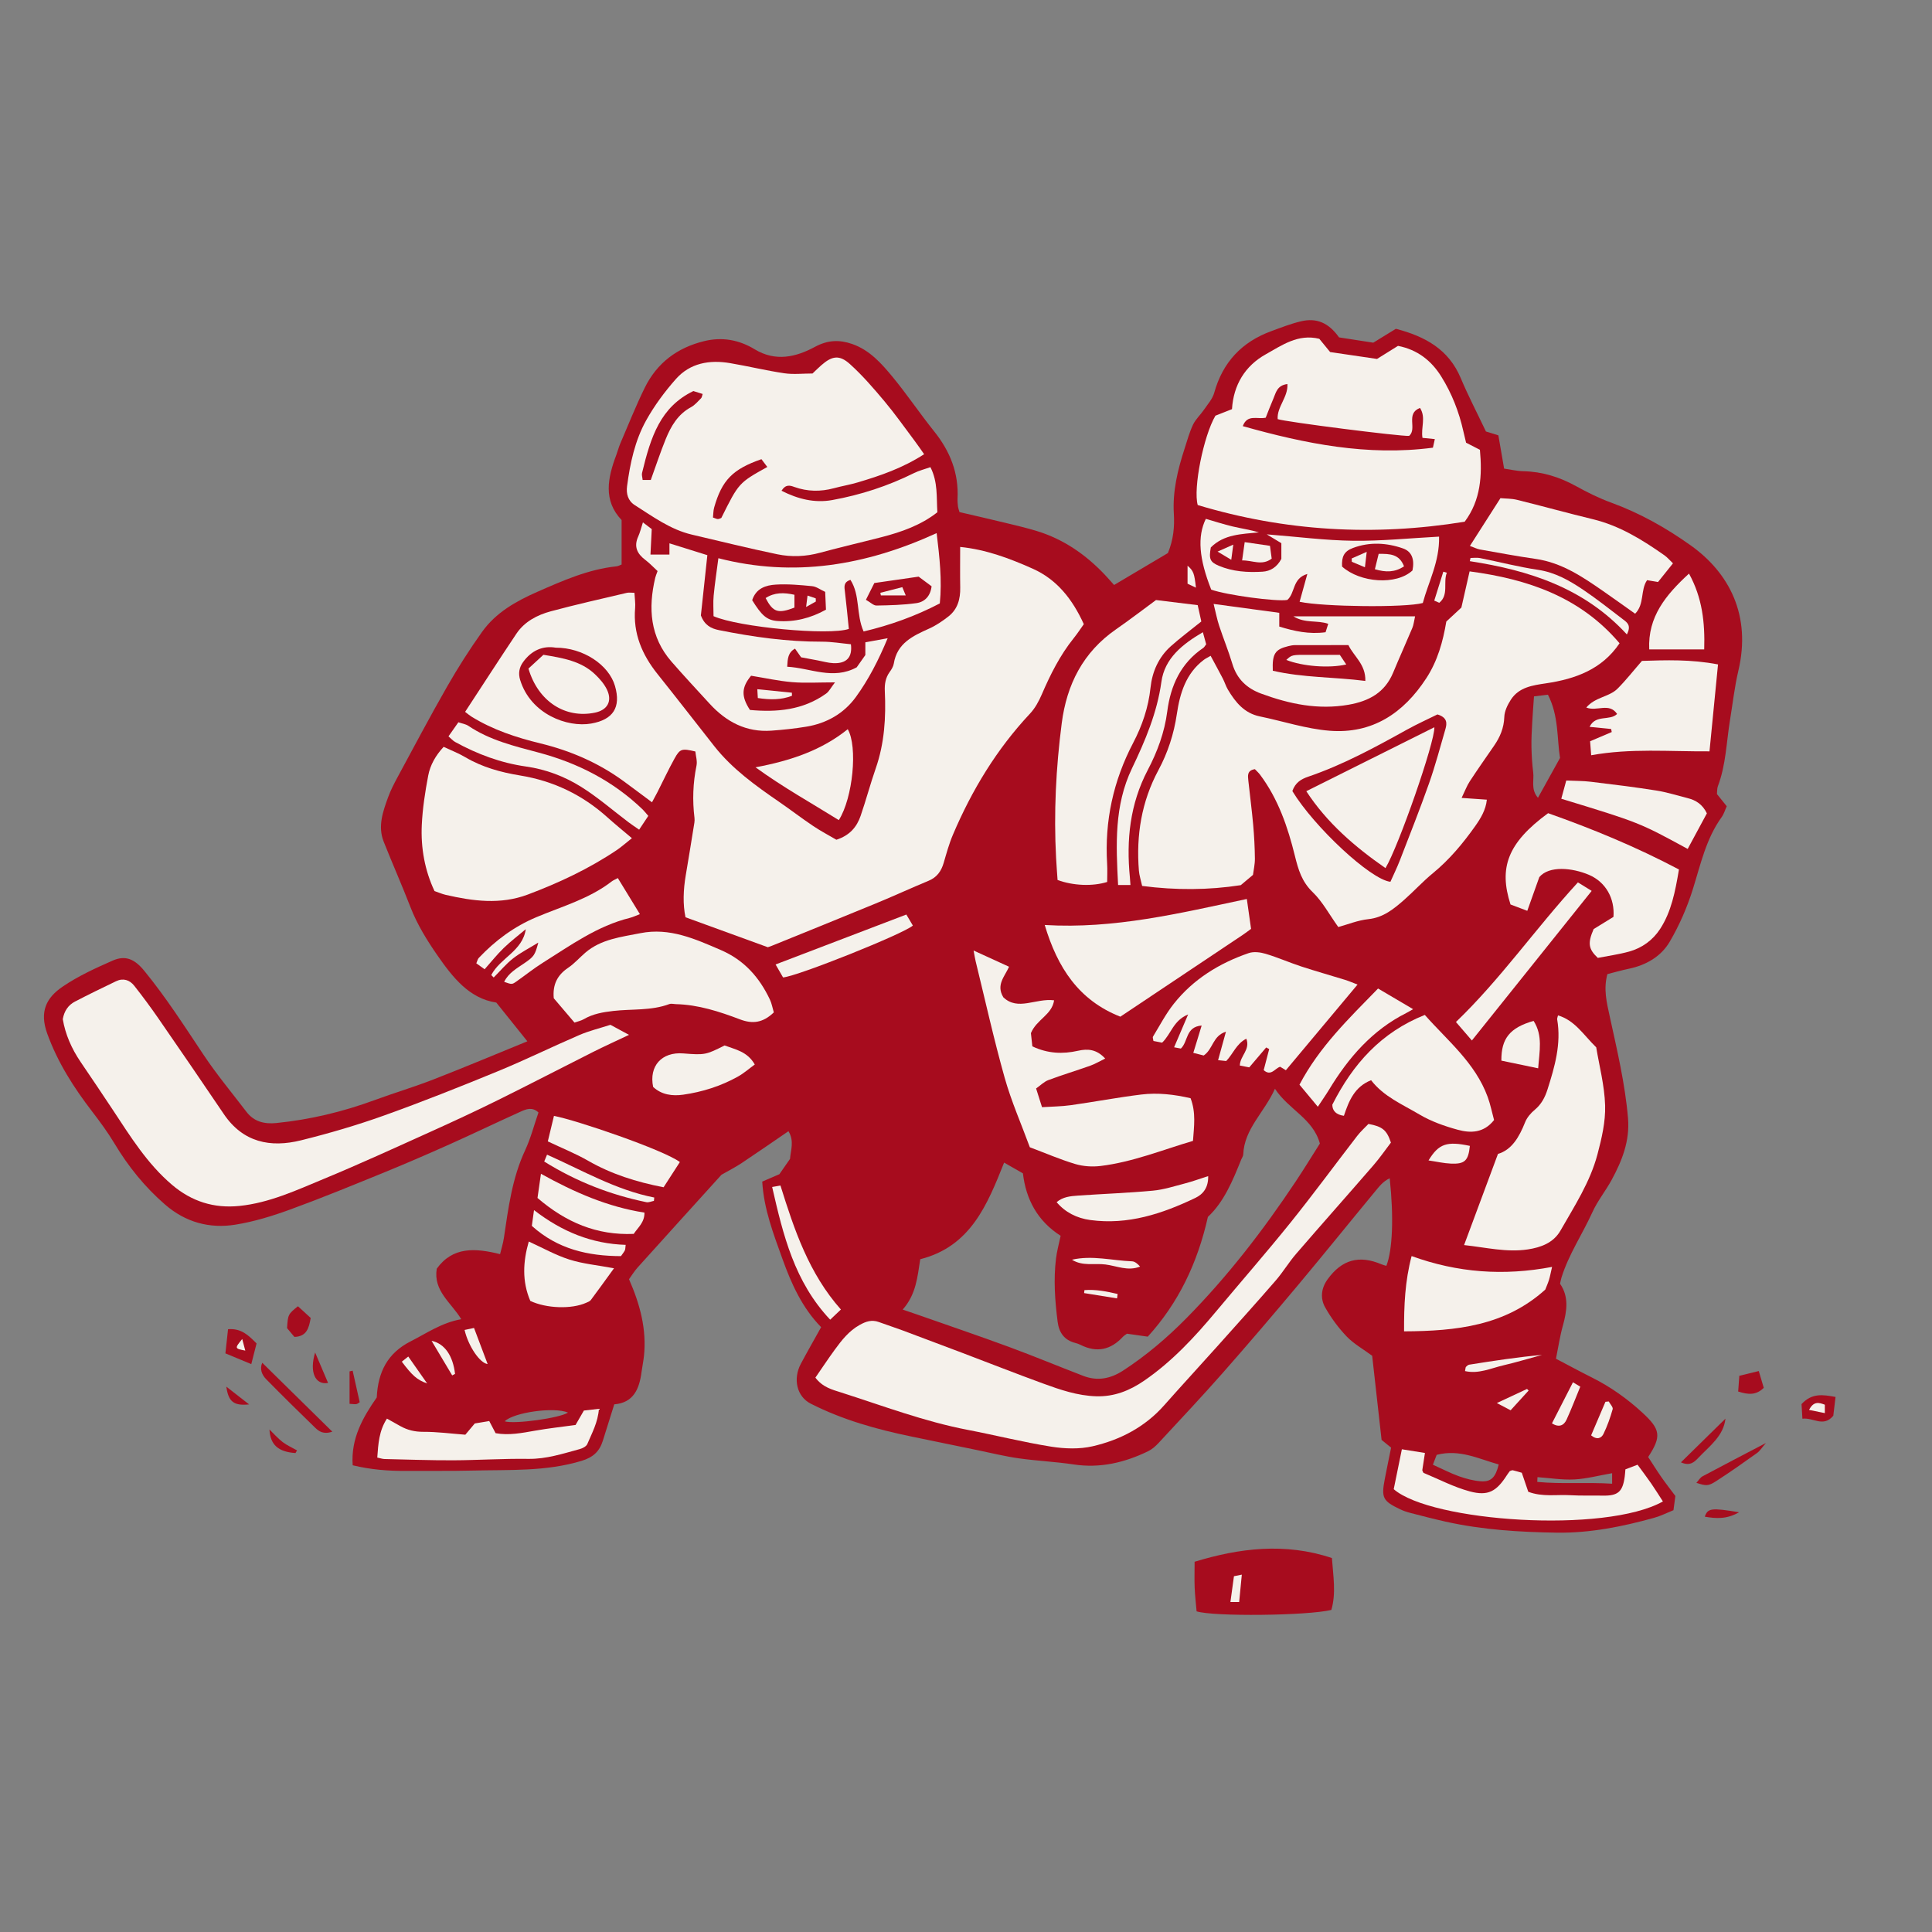 <svg version="1.1" id="svg" xmlns="http://www.w3.org/2000/svg" xmlns:xlink="http://www.w3.org/1999/xlink" x="0px" y="0px"
	 width="200px" height="200px" viewBox="0 0 200 200" enable-background="new 0 0 200 200" xml:space="preserve">
<rect x="0" y="0" width="200" height="200" fill="#808080" stroke="none"/>
<path class="stroke" fill="#a70c1e"  fill-rule="evenodd" clip-rule="evenodd" d="M54.592,107.795c-1.104-1.376-2.106-2.626-3.216-4.01
	c-2.791-0.415-4.503-2.6-6.073-4.855c-1.086-1.561-2.113-3.225-2.797-4.987c-0.888-2.288-1.879-4.531-2.785-6.81
	c-0.632-1.59-0.083-3.124,0.462-4.619c0.255-0.697,0.598-1.367,0.952-2.022c1.706-3.154,3.38-6.326,5.162-9.437
	c1.109-1.938,2.315-3.832,3.612-5.65c1.421-1.992,3.508-3.168,5.707-4.135c2.644-1.161,5.285-2.339,8.208-2.644
	c0.173-0.019,0.338-0.118,0.525-0.187c0-1.525,0-3.003,0-4.604c-1.934-2.037-1.438-4.372-0.549-6.736
	c0.147-0.393,0.25-0.804,0.414-1.188c0.829-1.925,1.602-3.878,2.524-5.758c1.264-2.573,3.354-4.155,6.157-4.84
	c1.887-0.46,3.631-0.125,5.236,0.848c2.161,1.307,4.269,0.805,6.227-0.252c1.333-0.72,2.538-0.758,3.858-0.3
	c1.799,0.623,3.027,2.005,4.179,3.401c1.507,1.828,2.833,3.804,4.315,5.653c1.641,2.047,2.548,4.308,2.415,6.954
	c-0.014,0.277,0.02,0.559,0.048,0.837c0.016,0.136,0.072,0.267,0.153,0.557c1.509,0.352,3.088,0.711,4.662,1.093
	c1.13,0.273,2.266,0.536,3.376,0.877c2.74,0.843,5.019,2.426,6.982,4.487c0.319,0.336,0.622,0.688,0.983,1.09
	c1.951-1.157,3.814-2.262,5.575-3.307c0.575-1.409,0.695-2.706,0.612-4.093c-0.138-2.296,0.4-4.528,1.11-6.708
	c0.272-0.838,0.502-1.699,0.877-2.489c0.271-0.567,0.773-1.019,1.134-1.548c0.385-0.564,0.883-1.116,1.059-1.749
	c0.879-3.169,2.859-5.269,5.917-6.387c1.003-0.368,2.008-0.763,3.044-1.011c1.634-0.392,2.886,0.146,3.961,1.66
	c1.146,0.177,2.425,0.375,3.545,0.548c0.894-0.549,1.636-1.005,2.34-1.438c3.051,0.797,5.464,2.136,6.711,5.1
	c0.776,1.844,1.704,3.623,2.611,5.532c0.304,0.094,0.694,0.215,1.287,0.399c0.179,1.036,0.374,2.165,0.594,3.443
	c0.634,0.09,1.311,0.254,1.99,0.27c1.958,0.044,3.745,0.601,5.453,1.543c1.175,0.649,2.392,1.255,3.651,1.713
	c2.963,1.078,5.7,2.625,8.225,4.425c3.995,2.847,6.285,7.254,4.929,12.981c-0.395,1.669-0.582,3.389-0.861,5.086
	c-0.376,2.292-0.418,4.644-1.256,6.853c-0.095,0.25-0.069,0.548-0.099,0.819c0.332,0.413,0.647,0.805,1.014,1.261
	c-0.178,0.39-0.292,0.804-0.528,1.129c-1.616,2.242-2.173,4.882-2.978,7.453c-0.592,1.889-1.403,3.754-2.406,5.458
	c-0.892,1.516-2.429,2.407-4.205,2.779c-0.766,0.16-1.521,0.378-2.238,0.56c-0.421,1.56-0.069,2.938,0.236,4.344
	c0.761,3.498,1.594,6.98,1.899,10.566c0.199,2.354-0.613,4.396-1.686,6.377c-0.62,1.146-1.465,2.178-1.999,3.357
	c-1.032,2.279-2.458,4.369-3.205,6.778c-0.056,0.177-0.084,0.363-0.146,0.631c0.94,1.351,0.712,2.83,0.288,4.356
	c-0.308,1.106-0.475,2.252-0.71,3.406c1.342,0.703,2.519,1.343,3.717,1.942c1.929,0.966,3.668,2.2,5.247,3.657
	c1.877,1.73,1.965,2.452,0.582,4.575c0.439,0.673,0.878,1.38,1.351,2.061c0.451,0.647,0.938,1.269,1.464,1.974
	c-0.054,0.404-0.115,0.856-0.198,1.47c-0.651,0.261-1.309,0.598-2.005,0.791c-3.287,0.913-6.628,1.584-10.051,1.536
	c-3.866-0.056-7.728-0.294-11.521-1.139c-1.228-0.273-2.445-0.592-3.662-0.907c-0.358-0.092-0.715-0.213-1.048-0.372
	c-1.808-0.862-1.97-1.186-1.595-3.143c0.201-1.048,0.421-2.093,0.653-3.241c-0.263-0.213-0.574-0.467-0.986-0.801
	c-0.322-2.873-0.651-5.825-0.974-8.711c-0.954-0.704-1.91-1.235-2.635-1.991c-0.859-0.898-1.622-1.931-2.231-3.015
	c-0.524-0.93-0.419-1.979,0.246-2.9c1.477-2.048,3.266-2.547,5.589-1.558c0.161,0.069,0.336,0.105,0.501,0.156
	c0.645-1.661,0.775-5.054,0.345-9.064c-0.691,0.315-1.103,0.869-1.52,1.372c-2.67,3.228-5.295,6.494-7.986,9.705
	c-2.57,3.068-5.172,6.113-7.817,9.117c-2.155,2.444-4.39,4.819-6.605,7.208c-0.311,0.335-0.68,0.66-1.086,0.856
	c-2.434,1.179-4.965,1.78-7.703,1.366c-1.886-0.285-3.802-0.366-5.691-0.634c-1.424-0.202-2.828-0.55-4.239-0.84
	c-2.277-0.467-4.552-0.939-6.829-1.408c-3.615-0.743-7.153-1.731-10.46-3.411c-1.433-0.728-1.865-2.542-1.021-4.13
	c0.655-1.231,1.352-2.442,2.099-3.788c-1.952-1.987-3.079-4.482-4.002-7.056c-0.92-2.567-1.926-5.134-2.096-8.012
	c0.635-0.273,1.173-0.506,1.776-0.767c0.329-0.475,0.697-1.005,1.102-1.586c0.062-0.883,0.462-1.837-0.163-2.866
	c-1.631,1.114-3.227,2.224-4.845,3.3c-0.637,0.423-1.324,0.771-2.089,1.209c-2.828,3.125-5.767,6.362-8.691,9.613
	c-0.336,0.373-0.599,0.812-0.881,1.201c1.141,2.594,1.836,5.18,1.548,7.945c-0.058,0.554-0.177,1.102-0.25,1.654
	c-0.226,1.752-0.824,3.191-2.825,3.354c-0.416,1.323-0.801,2.554-1.188,3.784c-0.346,1.099-1.009,1.707-2.195,2.066
	c-3.688,1.119-7.466,0.91-11.226,1.004c-2.325,0.058-4.652,0.02-6.979,0.036c-1.818,0.012-3.616-0.13-5.49-0.582
	c-0.2-2.791,1.07-4.976,2.491-7.021c0.128-2.642,1.119-4.599,3.521-5.814c1.654-0.838,3.183-1.921,5.227-2.288
	c-1.041-1.724-2.915-2.917-2.536-5.228c1.652-2.287,3.952-2.154,6.555-1.505c0.134-0.559,0.311-1.114,0.396-1.683
	c0.458-3.085,0.849-6.176,2.193-9.059c0.584-1.253,0.932-2.616,1.386-3.924c-0.661-0.615-1.292-0.338-1.867-0.078
	c-2.461,1.112-4.896,2.284-7.36,3.388c-2.245,1.004-4.504,1.982-6.78,2.912c-3.229,1.317-6.458,2.644-9.732,3.837
	c-1.827,0.667-3.719,1.246-5.633,1.555c-2.687,0.433-5.172-0.248-7.283-2.08c-2.096-1.82-3.808-3.939-5.234-6.318
	c-0.691-1.152-1.493-2.245-2.312-3.312c-1.912-2.486-3.574-5.087-4.653-8.071c-0.836-2.313-0.055-3.728,1.576-4.846
	c1.598-1.095,3.401-1.917,5.183-2.703c1.323-0.585,2.276-0.186,3.294,1.06c2.247,2.745,4.155,5.726,6.119,8.672
	c1.366,2.05,2.952,3.953,4.449,5.913c0.787,1.031,1.854,1.289,3.105,1.164c3.496-0.353,6.878-1.163,10.172-2.376
	c2.011-0.74,4.07-1.351,6.065-2.129C48.11,110.486,51.325,109.13,54.592,107.795z M93.447,135.566
	c0.749,0.256,1.225,0.416,1.7,0.583c3.109,1.093,6.231,2.152,9.323,3.292c2.575,0.95,5.11,2.006,7.672,2.99
	c1.459,0.561,2.812,0.302,4.118-0.546c2.396-1.557,4.55-3.393,6.555-5.423c4.272-4.328,7.963-9.116,11.325-14.168
	c0.873-1.311,1.694-2.655,2.493-3.914c-0.711-2.597-3.212-3.487-4.651-5.671c-1.112,2.476-3.177,4.139-3.283,6.808
	c-0.006,0.174-0.137,0.342-0.207,0.515c-0.886,2.211-1.799,4.407-3.451,5.94c-1.08,4.801-3.055,8.912-6.225,12.398
	c-0.831-0.117-1.47-0.208-2.152-0.306c-0.123,0.093-0.292,0.183-0.416,0.315c-1.266,1.37-2.723,1.685-4.407,0.833
	c-0.166-0.083-0.346-0.144-0.524-0.19c-1.145-0.292-1.689-1.07-1.833-2.2c-0.276-2.177-0.434-4.359-0.166-6.547
	c0.095-0.775,0.309-1.536,0.478-2.348c-2.44-1.553-3.596-3.833-3.904-6.463c-0.703-0.402-1.327-0.758-1.947-1.112
	c-1.726,4.322-3.453,8.681-8.681,10.002C94.972,132.17,94.854,133.969,93.447,135.566z M158.799,72.088
	c-0.07,1.008-0.14,1.876-0.186,2.746c-0.043,0.833-0.094,1.667-0.077,2.5c0.017,0.882,0.072,1.767,0.182,2.642
	c0.102,0.82-0.268,1.735,0.491,2.61c0.756-1.364,1.455-2.625,2.284-4.122c-0.326-1.973-0.114-4.344-1.252-6.548
	C159.843,71.963,159.44,72.012,158.799,72.088z M148.332,151.626c1.025,0.461,1.845,0.894,2.709,1.2
	c0.727,0.257,1.5,0.463,2.264,0.517c1.057,0.074,1.515-0.408,1.843-1.743c-2.065-0.569-4.037-1.61-6.422-0.995
	C148.627,150.862,148.503,151.185,148.332,151.626z M58.8,146.23c-1.42-0.608-5.61-0.03-6.556,0.905
	C53.253,147.45,57.935,146.804,58.8,146.23z M159.159,152.914c-0.008,0.164-0.015,0.328-0.021,0.492
	c2.547,0.245,5.119,0.018,7.748,0.187c0-0.414,0-0.697,0-1.088c-1.376,0.239-2.636,0.58-3.911,0.646
	C161.711,153.215,160.432,153.003,159.159,152.914z"/>
<path class="stroke" fill="#a70c1e"  fill-rule="evenodd" clip-rule="evenodd" d="M123.665,161.672c4.639-1.411,9.358-2.006,14.214-0.384
	c0.133,1.86,0.448,3.643-0.058,5.372c-2.454,0.598-12.213,0.705-13.949,0.146c-0.067-0.779-0.164-1.602-0.2-2.428
	C123.637,163.55,123.665,162.72,123.665,161.672z"/>
<path class="stroke" fill="#a70c1e"  fill-rule="evenodd" clip-rule="evenodd" d="M34.401,148.206c-0.939,0.315-1.399-0.047-1.784-0.418
	c-1.703-1.646-3.39-3.312-5.051-5c-0.457-0.463-0.701-1.054-0.419-1.715C29.539,143.424,31.885,145.731,34.401,148.206z"/>
<path class="stroke" fill="#a70c1e"  fill-rule="evenodd" clip-rule="evenodd" d="M26.559,139.074c-0.199,0.778-0.354,1.393-0.546,2.139
	c-0.956-0.397-1.775-0.737-2.679-1.113c0.094-0.863,0.178-1.626,0.273-2.5C24.98,137.485,25.731,138.238,26.559,139.074z"/>
<path class="stroke" fill="#a70c1e"  fill-rule="evenodd" clip-rule="evenodd" d="M186.494,145.352c1.084-1.168,2.209-0.978,3.521-0.74
	c-0.085,0.716-0.166,1.382-0.233,1.946c-1.038,1.235-2.057,0.163-3.197,0.306C186.55,146.29,186.521,145.811,186.494,145.352z"/>
<path class="stroke" fill="#a70c1e"  fill-rule="evenodd" clip-rule="evenodd" d="M175.608,153.505c0.239-0.262,0.395-0.547,0.633-0.675
	c2.079-1.113,4.173-2.197,6.565-3.45c-0.42,0.483-0.621,0.821-0.912,1.03c-1.396,0.995-2.796,1.988-4.238,2.915
	C176.82,153.862,176.624,153.823,175.608,153.505z"/>
<path class="stroke" fill="#a70c1e"  fill-rule="evenodd" clip-rule="evenodd" d="M30.842,135.223c0.434,0.398,0.889,0.814,1.321,1.209
	c-0.18,1.074-0.428,1.924-1.685,1.964c-0.268-0.32-0.53-0.633-0.761-0.907C29.803,136.087,29.827,136.039,30.842,135.223z"/>
<path class="stroke" fill="#a70c1e"  fill-rule="evenodd" clip-rule="evenodd" d="M179.935,144.05c0.039-0.543,0.075-1.024,0.118-1.628
	c0.654-0.159,1.257-0.307,2.015-0.492c0.201,0.678,0.364,1.225,0.516,1.738C181.806,144.43,181.018,144.398,179.935,144.05z"/>
<path class="stroke" fill="#a70c1e"  fill-rule="evenodd" clip-rule="evenodd" d="M174.01,151.382c1.619-1.589,3.113-3.054,4.61-4.524
	c-0.202,1.799-1.646,2.834-2.8,4.046C175.418,151.326,174.976,151.809,174.01,151.382z"/>
<path class="stroke" fill="#a70c1e"  fill-rule="evenodd" clip-rule="evenodd" d="M32.622,140.012c0.505,1.188,0.919,2.16,1.34,3.15
	C32.641,143.396,32.002,142.054,32.622,140.012z"/>
<path class="stroke" fill="#a70c1e"  fill-rule="evenodd" clip-rule="evenodd" d="M36.506,141.892c0.241,1.08,0.482,2.159,0.73,3.265
	c-0.125,0.073-0.231,0.178-0.351,0.196c-0.173,0.026-0.355-0.011-0.698-0.029c0-1.141,0-2.25,0-3.36
	C36.293,141.939,36.399,141.916,36.506,141.892z"/>
<path class="stroke" fill="#a70c1e"  fill-rule="evenodd" clip-rule="evenodd" d="M180.032,156.548c-1.3,0.744-2.405,0.656-3.553,0.458
	C176.79,156.121,177.152,156.074,180.032,156.548z"/>
<path class="stroke" fill="#a70c1e"  fill-rule="evenodd" clip-rule="evenodd" d="M30.587,150.42c-1.787-0.122-2.608-0.856-2.693-2.438
	c0.466,0.451,0.883,0.931,1.376,1.307c0.45,0.343,0.985,0.576,1.481,0.856C30.698,150.237,30.642,150.329,30.587,150.42z"/>
<path class="stroke" fill="#a70c1e"  fill-rule="evenodd" clip-rule="evenodd" d="M25.789,145.384c-1.573,0.161-2.143-0.261-2.36-1.838
	C24.278,144.207,24.982,144.755,25.789,145.384z"/>
<path fill-rule="evenodd" clip-rule="evenodd" fill="#f5f1eb" class="fill" d="M48.148,73.692c1.787-2.73,3.524-5.421,5.304-8.084
	c0.846-1.264,2.159-1.944,3.564-2.325c2.605-0.703,5.242-1.289,7.869-1.911c0.21-0.05,0.443-0.007,0.792-0.007
	c0.029,0.586,0.114,1.09,0.071,1.584c-0.225,2.622,0.717,4.824,2.32,6.829c1.976,2.471,3.912,4.974,5.87,7.46
	c1.861,2.362,4.271,4.087,6.718,5.771c1.183,0.814,2.322,1.692,3.515,2.492c0.801,0.538,1.659,0.988,2.411,1.429
	c1.385-0.446,2.114-1.327,2.508-2.47c0.561-1.625,1-3.293,1.565-4.917c0.907-2.602,1.068-5.278,0.941-7.993
	c-0.034-0.721,0.066-1.383,0.502-1.986c0.188-0.26,0.378-0.566,0.428-0.874c0.341-2.115,1.979-2.863,3.666-3.622
	c0.71-0.32,1.377-0.774,1.994-1.257c0.953-0.749,1.238-1.809,1.216-2.99c-0.024-1.342-0.006-2.686-0.006-4.203
	c2.658,0.265,5.118,1.185,7.513,2.254c2.493,1.113,4.104,3.14,5.287,5.741c-0.296,0.413-0.647,0.955-1.049,1.455
	c-1.416,1.763-2.411,3.752-3.3,5.814c-0.305,0.709-0.696,1.432-1.218,1.989c-3.454,3.683-6.021,7.923-7.985,12.544
	c-0.399,0.938-0.669,1.935-0.957,2.918c-0.251,0.854-0.699,1.486-1.554,1.841c-1.848,0.769-3.667,1.606-5.518,2.369
	c-3.571,1.474-7.154,2.917-10.734,4.372c-0.171,0.07-0.348,0.123-0.398,0.141c-2.857-1.041-5.604-2.041-8.519-3.101
	c-0.285-1.322-0.232-2.836,0.027-4.357c0.28-1.649,0.548-3.301,0.813-4.953c0.052-0.321,0.129-0.654,0.09-0.969
	c-0.223-1.821-0.162-3.618,0.208-5.419c0.097-0.472-0.074-0.998-0.119-1.464c-1.394-0.329-1.59-0.292-2.153,0.725
	c-0.631,1.14-1.184,2.323-1.773,3.486c-0.163,0.32-0.339,0.634-0.562,1.048c-1.042-0.774-1.994-1.494-2.958-2.198
	c-2.593-1.892-5.49-3.142-8.587-3.896c-2.507-0.611-4.923-1.403-7.128-2.764C48.632,74.079,48.465,73.931,48.148,73.692z
	 M57.527,67.046c-1.329-0.225-2.501,0.278-3.374,1.487c-0.412,0.567-0.514,1.183-0.307,1.854c1.092,3.55,4.89,4.947,7.348,4.516
	c2.287-0.4,3.108-1.683,2.469-3.892C63.027,68.815,60.355,67.045,57.527,67.046z"/>
<path fill-rule="evenodd" clip-rule="evenodd" fill="#f5f1eb" class="fill" d="M167.656,66.592c-1.813,2.695-4.555,3.69-7.594,4.143
	c-1.392,0.207-2.823,0.394-3.666,1.71c-0.338,0.526-0.651,1.172-0.671,1.775c-0.039,1.136-0.438,2.078-1.058,2.976
	c-0.846,1.228-1.705,2.448-2.521,3.695c-0.293,0.445-0.479,0.962-0.841,1.709c0.998,0.07,1.741,0.122,2.613,0.182
	c-0.107,1.065-0.639,1.936-1.21,2.743c-1.267,1.787-2.663,3.464-4.375,4.868c-1.042,0.854-1.956,1.862-2.969,2.753
	c-1.077,0.946-2.16,1.84-3.716,2.005c-1.083,0.115-2.133,0.548-3.11,0.815c-0.945-1.322-1.636-2.635-2.652-3.614
	c-1.121-1.082-1.482-2.306-1.838-3.75c-0.731-2.975-1.729-5.896-3.607-8.405c-0.163-0.217-0.37-0.397-0.536-0.573
	c-0.815,0.127-0.733,0.671-0.679,1.179c0.164,1.53,0.366,3.055,0.503,4.586c0.103,1.16,0.165,2.326,0.177,3.489
	c0.007,0.591-0.135,1.184-0.198,1.691c-0.456,0.383-0.81,0.681-1.263,1.062c-3.317,0.516-6.728,0.535-10.212,0.081
	c-0.13-0.603-0.296-1.091-0.335-1.59c-0.292-3.651,0.267-7.127,2.022-10.399c0.971-1.808,1.604-3.745,1.907-5.809
	c0.315-2.136,0.935-4.203,2.792-5.607c0.18-0.136,0.39-0.231,0.706-0.417c0.441,0.821,0.861,1.583,1.261,2.353
	c0.193,0.371,0.312,0.783,0.524,1.141c0.778,1.308,1.696,2.448,3.312,2.78c2.41,0.496,4.792,1.29,7.223,1.482
	c4.403,0.347,7.642-1.806,10.004-5.433c1.173-1.799,1.727-3.8,2.073-5.871c0.504-0.468,0.979-0.908,1.56-1.448
	c0.251-1.104,0.528-2.325,0.851-3.745C158.122,59.943,163.576,61.779,167.656,66.592z M133.784,81.892
	c2.242,3.693,8.103,9.171,10.151,9.39c0.317-0.713,0.684-1.457,0.983-2.229c1.023-2.647,2.073-5.287,3.017-7.963
	c0.648-1.837,1.146-3.727,1.69-5.599c0.18-0.615,0.215-1.218-0.822-1.533c-0.961,0.477-2.102,0.99-3.191,1.594
	c-3.296,1.831-6.606,3.629-10.188,4.852C134.672,80.66,134.087,81.025,133.784,81.892z"/>
<path fill-rule="evenodd" clip-rule="evenodd" fill="#f5f1eb" class="fill" d="M95.665,47.019c-2.221,1.436-4.538,2.229-6.892,2.925
	c-0.801,0.237-1.63,0.374-2.436,0.593c-1.39,0.377-2.757,0.357-4.116-0.13c-0.442-0.159-0.887-0.297-1.32,0.395
	c1.7,0.863,3.433,1.292,5.249,0.964c2.94-0.533,5.772-1.453,8.46-2.79c0.523-0.261,1.104-0.402,1.707-0.616
	c0.788,1.548,0.616,3.098,0.719,4.668c-1.702,1.338-3.707,2.043-5.783,2.579c-2.118,0.547-4.251,1.036-6.36,1.611
	c-1.476,0.402-2.967,0.462-4.43,0.159c-2.956-0.614-5.89-1.342-8.83-2.031c-2.229-0.521-4.04-1.865-5.924-3.059
	c-0.708-0.45-0.898-1.179-0.795-1.962c0.314-2.364,0.811-4.708,1.97-6.796C67.733,42,68.8,40.559,69.96,39.246
	c1.475-1.669,3.489-2.016,5.617-1.655c1.876,0.317,3.73,0.771,5.611,1.049c0.945,0.14,1.927,0.024,2.925,0.024
	c0.301-0.284,0.596-0.579,0.907-0.853c1.104-0.968,1.87-1.109,2.962-0.124c1.301,1.172,2.458,2.517,3.587,3.863
	c1.103,1.318,2.095,2.73,3.129,4.106C95.023,46.089,95.324,46.538,95.665,47.019z M71.776,40.482
	c-3.403,1.652-4.4,4.696-5.312,8.481c-0.049,0.202,0.035,0.435,0.062,0.72c0.338,0,0.593,0,0.844,0
	c0.524-1.447,0.987-2.854,1.542-4.223c0.548-1.345,1.264-2.58,2.627-3.312c0.396-0.213,0.706-0.595,1.036-0.92
	c0.084-0.083,0.095-0.241,0.166-0.443C72.373,40.671,72.034,40.563,71.776,40.482z M79.432,48.34
	c-0.249-0.33-0.441-0.585-0.608-0.805c-2.98,1.031-4.093,2.181-4.893,4.998c-0.094,0.332-0.085,0.693-0.124,1.039
	c0.252,0.084,0.379,0.161,0.508,0.161c0.127-0.001,0.254-0.079,0.356-0.114C76.477,49.986,76.477,49.986,79.432,48.34z"/>
<path fill-rule="evenodd" clip-rule="evenodd" fill="#f5f1eb" class="fill" d="M136.573,35.073c0.376,0.459,0.698,0.853,1.123,1.371
	c1.604,0.236,3.298,0.485,4.852,0.714c0.852-0.531,1.519-0.946,2.172-1.354c2.017,0.397,3.445,1.521,4.474,3.165
	c1.096,1.751,1.841,3.656,2.292,5.675c0.091,0.401,0.19,0.801,0.282,1.183c0.484,0.249,0.894,0.46,1.433,0.736
	c0.242,2.621,0.105,5.197-1.577,7.445c-9.414,1.529-18.608,0.99-27.636-1.726c-0.486-1.717,0.597-7.147,1.833-9.251
	c0.507-0.2,1.061-0.419,1.714-0.676c0.154-2.506,1.351-4.48,3.495-5.677C132.695,35.75,134.369,34.531,136.573,35.073z
	 M128.652,44.114c6.482,1.823,12.922,3.118,19.683,2.23c0.062-0.278,0.124-0.56,0.197-0.888c-0.519-0.052-0.912-0.091-1.278-0.128
	c-0.179-1.066,0.386-2.102-0.256-3.098c-1.527,0.589-0.264,2.144-1.123,2.893c-0.906,0.065-12.874-1.459-13.61-1.735
	c-0.089-1.274,1.084-2.261,1.009-3.632c-1.088,0.135-1.19,0.908-1.458,1.521c-0.292,0.668-0.545,1.353-0.789,1.963
	C130.121,43.425,129.125,42.855,128.652,44.114z"/>
<path fill-rule="evenodd" clip-rule="evenodd" fill="#f5f1eb" class="fill" d="M6.499,105.503c0.15-0.857,0.573-1.465,1.27-1.825
	c1.402-0.728,2.824-1.422,4.25-2.104c0.733-0.351,1.404-0.132,1.879,0.471c0.862,1.095,1.694,2.217,2.487,3.364
	c2.276,3.295,4.542,6.598,6.783,9.917c1.987,2.942,4.822,3.507,8.001,2.718c2.885-0.716,5.752-1.554,8.551-2.555
	c3.986-1.424,7.924-2.994,11.841-4.604c2.837-1.166,5.595-2.526,8.415-3.74c1.016-0.438,2.108-0.699,3.215-1.057
	c0.577,0.311,1.132,0.611,1.924,1.04c-1.408,0.667-2.583,1.198-3.733,1.777c-3.281,1.65-6.541,3.347-9.833,4.975
	c-2.293,1.134-4.615,2.214-6.948,3.267c-3.686,1.663-7.362,3.352-11.098,4.899c-2.823,1.17-5.63,2.48-8.728,2.793
	c-2.616,0.266-4.927-0.452-6.97-2.19c-2.568-2.186-4.301-4.994-6.122-7.75c-1.102-1.67-2.225-3.324-3.346-4.98
	C7.411,108.552,6.763,107.075,6.499,105.503z"/>
<path fill-rule="evenodd" clip-rule="evenodd" fill="#f5f1eb" class="fill" d="M84.408,142.613c0.662-0.957,1.319-1.952,2.022-2.913
	c0.714-0.978,1.456-1.925,2.556-2.54c0.647-0.364,1.259-0.57,1.984-0.306c0.826,0.301,1.663,0.572,2.487,0.877
	c2.047,0.762,4.092,1.533,6.135,2.308c2.785,1.056,5.555,2.148,8.352,3.169c1.791,0.655,3.598,1.278,5.545,1.335
	c1.857,0.054,3.466-0.591,4.959-1.618c2.87-1.973,5.21-4.493,7.426-7.147c2.568-3.076,5.208-6.094,7.719-9.214
	c2.364-2.939,4.596-5.985,6.901-8.972c0.362-0.469,0.812-0.868,1.167-1.243c1.454,0.268,1.898,0.637,2.326,1.932
	c-0.573,0.749-1.152,1.591-1.818,2.358c-2.652,3.062-5.345,6.088-7.992,9.156c-0.76,0.879-1.361,1.895-2.123,2.773
	c-1.983,2.287-4.01,4.536-6.03,6.792c-1.832,2.047-3.696,4.068-5.518,6.126c-1.991,2.249-4.548,3.572-7.394,4.231
	c-1.367,0.317-2.896,0.263-4.299,0.039c-2.893-0.461-5.743-1.181-8.624-1.734c-4.503-0.864-8.777-2.487-13.124-3.876
	C86.152,143.854,85.179,143.623,84.408,142.613z"/>
<path fill-rule="evenodd" clip-rule="evenodd" fill="#f5f1eb" class="fill" d="M65.414,86.769c-0.65,0.514-1.092,0.913-1.581,1.241
	c-2.87,1.926-5.978,3.384-9.205,4.597c-2.827,1.061-5.668,0.678-8.502,0.025c-0.359-0.083-0.703-0.236-1.146-0.389
	c-1.006-2.138-1.428-4.459-1.317-6.843c0.08-1.712,0.345-3.425,0.665-5.112c0.207-1.091,0.766-2.079,1.597-2.975
	c0.761,0.36,1.541,0.658,2.249,1.077c1.757,1.039,3.688,1.564,5.661,1.887c3.458,0.564,6.457,2.006,9.05,4.34
	C63.639,85.296,64.43,85.934,65.414,86.769z"/>
<path fill-rule="evenodd" clip-rule="evenodd" fill="#f5f1eb" class="fill" d="M119.67,62.116c1.645,0.202,2.93,0.358,4.315,0.528
	c0.138,0.622,0.273,1.236,0.375,1.69c-1.153,0.931-2.195,1.703-3.156,2.563c-1.27,1.137-1.931,2.647-2.104,4.301
	c-0.214,2.035-0.869,3.936-1.791,5.697c-2.068,3.947-2.965,8.097-2.7,12.525c0.039,0.641,0.005,1.286,0.005,1.88
	c-1.521,0.476-3.515,0.388-5.135-0.202c-0.05-0.735-0.111-1.514-0.153-2.294c-0.249-4.664-0.014-9.307,0.584-13.935
	c0.519-4.019,2.21-7.355,5.615-9.719C116.97,64.148,118.365,63.074,119.67,62.116z"/>
<path fill-rule="evenodd" clip-rule="evenodd" fill="#f5f1eb" class="fill" d="M68.072,59.117c-0.451-0.416-0.831-0.824-1.27-1.155
	c-0.847-0.639-1.207-1.38-0.736-2.418c0.187-0.41,0.29-0.858,0.489-1.466c0.446,0.339,0.75,0.571,0.913,0.695
	c-0.048,0.953-0.085,1.714-0.131,2.636c0.765,0,1.328,0,1.963,0c0-0.387,0-0.69,0-1.164c1.26,0.394,2.517,0.786,3.925,1.227
	c-0.234,2.182-0.461,4.29-0.67,6.237c0.38,1.01,1.047,1.358,1.874,1.523c3.517,0.704,7.055,1.206,10.655,1.195
	c1.009-0.002,2.019,0.174,3.002,0.266c0.171,1.353-0.453,2.015-1.818,1.958c-0.552-0.023-1.097-0.189-1.645-0.291
	c-0.549-0.102-1.097-0.205-1.693-0.315c-0.184-0.262-0.387-0.553-0.631-0.899c-0.724,0.406-0.765,1.025-0.808,1.874
	c2.41,0.128,4.738,1.403,7.195,0.061c0.279-0.396,0.572-0.812,0.894-1.27c0-0.385,0-0.801,0-1.319
	c0.725-0.132,1.417-0.259,2.31-0.422c-0.954,2.293-1.979,4.279-3.285,6.079c-1.246,1.715-3.035,2.733-5.144,3.078
	c-1.192,0.196-2.4,0.324-3.606,0.411c-2.61,0.188-4.681-0.916-6.398-2.793c-1.319-1.442-2.655-2.873-3.94-4.347
	c-2.232-2.56-2.43-5.535-1.688-8.683C67.868,59.638,67.947,59.469,68.072,59.117z M77.636,73.495c2.76,0.251,5.483,0.03,7.893-1.701
	c0.29-0.208,0.464-0.578,0.91-1.155c-1.737,0-3.096,0.089-4.437-0.024c-1.415-0.119-2.811-0.431-4.25-0.664
	C76.765,71.144,76.702,72.074,77.636,73.495z"/>
<path fill-rule="evenodd" clip-rule="evenodd" fill="#f5f1eb" class="fill" d="M151.561,128.889c1.196-3.216,2.31-6.211,3.508-9.435
	c1.429-0.421,2.202-1.749,2.805-3.27c0.195-0.494,0.591-0.958,1.006-1.302c0.684-0.566,1.059-1.289,1.314-2.093
	c0.75-2.356,1.44-4.725,1.006-7.25c-0.02-0.118,0.046-0.25,0.083-0.427c1.755,0.519,2.637,2.022,3.957,3.308
	c0.311,1.893,0.861,3.948,0.922,6.019c0.051,1.681-0.358,3.413-0.793,5.06c-0.756,2.861-2.375,5.344-3.825,7.885
	c-0.723,1.268-2.017,1.748-3.388,1.955C155.961,129.668,153.83,129.135,151.561,128.889z"/>
<path fill-rule="evenodd" clip-rule="evenodd" fill="#f5f1eb" class="fill" d="M103.865,103.24c1.513,1.442,3.358,0.071,5.255,0.312
	c-0.22,1.51-1.809,1.972-2.4,3.398c0.034,0.309,0.092,0.846,0.148,1.369c1.601,0.753,3.143,0.813,4.729,0.456
	c0.987-0.223,1.911-0.175,2.811,0.806c-0.586,0.285-1.042,0.562-1.534,0.736c-1.446,0.514-2.918,0.958-4.354,1.496
	c-0.443,0.166-0.807,0.545-1.263,0.865c0.217,0.684,0.393,1.242,0.613,1.937c1.044-0.068,2.018-0.071,2.973-0.206
	c2.438-0.343,4.86-0.805,7.303-1.104c1.709-0.21,3.42-0.007,5.102,0.383c0.574,1.5,0.355,2.918,0.25,4.415
	c-3.207,0.949-6.277,2.201-9.573,2.599c-0.855,0.104-1.791,0.042-2.612-0.202c-1.553-0.464-3.049-1.113-4.704-1.735
	c-0.883-2.405-1.92-4.754-2.608-7.202c-1.12-3.979-2.014-8.022-2.999-12.041c-0.074-0.304-0.119-0.616-0.216-1.124
	c1.319,0.604,2.471,1.13,3.671,1.679C103.999,101.106,103.088,101.952,103.865,103.24z"/>
<path fill-rule="evenodd" clip-rule="evenodd" fill="#f5f1eb" class="fill" d="M133.111,110.791c-0.174-0.106-0.361-0.222-0.588-0.36
	c-0.53,0.144-0.938,1.03-1.706,0.352c0.185-0.709,0.377-1.447,0.569-2.183c-0.104-0.055-0.207-0.111-0.311-0.167
	c-0.545,0.641-1.09,1.282-1.753,2.061c-0.231-0.045-0.607-0.118-0.975-0.19c0.021-1.015,1.113-1.639,0.672-2.777
	c-1.029,0.517-1.356,1.557-2.082,2.31c-0.232-0.025-0.496-0.052-0.841-0.089c0.268-0.971,0.514-1.862,0.814-2.949
	c-1.393,0.448-1.314,1.787-2.302,2.466c-0.228-0.058-0.597-0.151-1.078-0.273c0.177-0.574,0.311-1.007,0.443-1.441
	c0.126-0.415,0.252-0.829,0.421-1.387c-1.676,0.137-1.375,1.646-2.15,2.383c-0.163-0.03-0.375-0.07-0.702-0.132
	c0.468-1.096,0.908-2.126,1.452-3.399c-1.545,0.623-1.764,2.044-2.692,2.92c-0.285-0.055-0.588-0.113-0.898-0.174
	c-0.023-0.193-0.102-0.363-0.047-0.451c0.701-1.146,1.324-2.356,2.155-3.402c2.021-2.546,4.704-4.195,7.749-5.243
	c0.521-0.179,1.207-0.093,1.755,0.071c1.246,0.372,2.445,0.902,3.683,1.309c1.501,0.493,3.024,0.918,4.534,1.386
	c0.427,0.133,0.838,0.314,1.299,0.49C138.026,104.914,135.622,107.788,133.111,110.791z"/>
<path fill-rule="evenodd" clip-rule="evenodd" fill="#f5f1eb" class="fill" d="M80.106,104.803c-1.152,1.106-2.227,1.205-3.498,0.724
	c-2.132-0.808-4.306-1.52-6.625-1.578c-0.233-0.006-0.491-0.083-0.694-0.007c-1.877,0.701-3.862,0.489-5.795,0.711
	c-1.074,0.123-2.112,0.297-3.062,0.853c-0.271,0.158-0.599,0.222-0.961,0.352c-0.739-0.869-1.457-1.712-2.146-2.521
	c-0.128-1.408,0.366-2.397,1.489-3.152c0.648-0.437,1.177-1.049,1.775-1.562c1.642-1.409,3.716-1.626,5.715-2.024
	c3.016-0.598,5.648,0.597,8.317,1.748c2.416,1.041,3.994,2.83,5.082,5.134C79.893,103.885,79.968,104.343,80.106,104.803z"/>
<path fill-rule="evenodd" clip-rule="evenodd" fill="#f5f1eb" class="fill" d="M129.072,93.062c0.142,1,0.275,1.946,0.438,3.094
	c-0.272,0.197-0.563,0.425-0.87,0.63c-4.201,2.811-8.403,5.616-12.663,8.461c-4.291-1.691-6.497-5.044-7.827-9.492
	C115.35,96.187,122.109,94.538,129.072,93.062z"/>
<path fill-rule="evenodd" clip-rule="evenodd" fill="#f5f1eb" class="fill" d="M173.805,90.008c-0.39,2.309-0.788,4.373-1.953,6.162
	c-0.75,1.152-1.866,1.966-3.207,2.337c-1.07,0.296-2.181,0.445-3.24,0.654c-0.98-0.919-1.061-1.538-0.43-2.985
	c0.708-0.435,1.409-0.866,2.051-1.261c0.146-1.908-0.799-3.609-2.536-4.351c-1.737-0.74-4.138-0.969-5.142,0.236
	c-0.493,1.382-0.841,2.355-1.244,3.487c-0.715-0.271-1.257-0.476-1.736-0.656c-1.219-3.782-0.335-6.353,3.89-9.45
	C164.785,85.778,169.322,87.642,173.805,90.008z"/>
<path fill-rule="evenodd" clip-rule="evenodd" fill="#f5f1eb" class="fill" d="M125.633,62.519c2.422,0.328,4.575,0.62,6.797,0.92
	c0,0.479,0,0.922,0,1.423c1.568,0.482,3.091,0.815,4.792,0.587c0.083-0.262,0.171-0.538,0.277-0.871
	c-1.147-0.402-2.38-0.018-3.603-0.773c4.317,0,8.373,0,12.593,0c-0.119,0.519-0.148,0.876-0.281,1.191
	c-0.648,1.546-1.342,3.073-1.984,4.622c-0.86,2.076-2.496,2.965-4.627,3.337c-3.151,0.551-6.112-0.075-9.035-1.149
	c-1.488-0.546-2.517-1.51-2.987-3.078c-0.4-1.337-0.935-2.634-1.371-3.96C125.987,64.11,125.859,63.426,125.633,62.519z
	 M131.759,69.435c3.151,0.729,6.339,0.64,9.581,1.054c0.047-1.729-1.193-2.531-1.752-3.709c-1.917,0-3.725-0.003-5.534,0.004
	c-0.229,0.001-0.464,0.048-0.689,0.104C131.999,67.223,131.688,67.668,131.759,69.435z"/>
<path fill-rule="evenodd" clip-rule="evenodd" fill="#f5f1eb" class="fill" d="M73.865,63.787c0-0.734-0.054-1.432,0.012-2.119
	c0.117-1.235,0.307-2.464,0.489-3.882c7.816,2.009,15.249,0.762,22.596-2.599c0.302,2.531,0.569,4.858,0.327,7.279
	c-2.542,1.325-5.13,2.25-7.888,2.905c-0.795-1.783-0.337-3.738-1.362-5.341c-0.753,0.239-0.631,0.735-0.57,1.249
	c0.155,1.284,0.273,2.572,0.402,3.826C85.847,65.811,76.455,64.931,73.865,63.787z M77.865,62.132
	c0.975,1.561,1.498,2.079,2.644,2.157c1.74,0.118,3.39-0.286,4.995-1.176c-0.028-0.646-0.055-1.229-0.082-1.843
	c-0.511-0.232-0.915-0.546-1.346-0.589c-1.25-0.123-2.517-0.24-3.764-0.163C79.295,60.58,78.271,60.886,77.865,62.132z
	 M89.64,62.091c0.48,0.272,0.789,0.598,1.092,0.594c1.379-0.022,2.77-0.058,4.134-0.249c0.859-0.121,1.453-0.727,1.572-1.744
	c-0.404-0.301-0.805-0.599-1.342-0.998c-1.476,0.213-3.018,0.435-4.585,0.661C90.219,60.937,89.981,61.413,89.64,62.091z"/>
<path fill-rule="evenodd" clip-rule="evenodd" fill="#f5f1eb" class="fill" d="M147.288,62.422c-1.801,0.496-10.282,0.4-12.753-0.125
	c0.25-0.899,0.5-1.798,0.801-2.881c-1.58,0.456-1.234,1.971-2.074,2.69c-1.121,0.193-6.291-0.499-7.876-1.069
	c-1.266-3.194-1.455-5.489-0.559-7.325c0.914,0.263,1.836,0.563,2.776,0.787c0.894,0.212,1.806,0.342,2.72,0.612
	c-1.785,0.184-3.606,0.18-4.981,1.562c-0.205,1.178-0.1,1.502,0.826,1.894c1.444,0.61,2.98,0.709,4.522,0.615
	c0.834-0.051,1.502-0.471,1.956-1.327c0-0.46,0-1.013,0-1.624c-0.413-0.249-0.836-0.505-1.513-0.915
	c3.185,0.25,6.067,0.628,8.954,0.664c2.91,0.037,5.823-0.266,8.886-0.428C149.031,58.157,147.863,60.255,147.288,62.422z
	 M146.22,59.052c0.227-1.128-0.055-1.956-0.986-2.28c-1.7-0.593-3.46-0.688-5.173-0.047c-0.932,0.349-1.183,0.898-1.131,1.925
	C140.799,60.329,144.554,60.607,146.22,59.052z"/>
<path fill-rule="evenodd" clip-rule="evenodd" fill="#f5f1eb" class="fill" d="M152.164,56.516c1.062-1.66,2.075-3.246,3.162-4.947
	c0.526,0.05,1.138,0.033,1.712,0.173c2.621,0.647,5.223,1.371,7.846,2.005c2.776,0.669,5.134,2.134,7.426,3.744
	c0.294,0.208,0.531,0.497,0.877,0.825c-0.521,0.65-1.009,1.26-1.55,1.934c-0.333-0.057-0.676-0.115-1.131-0.192
	c-0.708,1.018-0.25,2.485-1.238,3.473c-1.116-0.79-2.206-1.574-3.308-2.34c-2.147-1.489-4.301-2.948-6.988-3.333
	c-1.932-0.276-3.853-0.637-5.775-0.978C152.889,56.824,152.598,56.672,152.164,56.516z"/>
<path fill-rule="evenodd" clip-rule="evenodd" fill="#f5f1eb" class="fill" d="M137.92,114.361c2.133-4.225,5.05-7.492,9.575-9.297
	c2.336,2.651,5.22,4.952,6.511,8.496c0.283,0.777,0.445,1.598,0.659,2.386c-1.064,1.354-2.433,1.368-3.748,1.009
	c-1.378-0.375-2.773-0.868-3.994-1.594c-1.743-1.035-3.677-1.837-4.988-3.537c-1.706,0.673-2.298,2.132-2.814,3.683
	C138.311,115.394,137.928,114.991,137.92,114.361z"/>
<path fill-rule="evenodd" clip-rule="evenodd" fill="#f5f1eb" class="fill" d="M164.718,78.184c-0.041-0.517-0.075-0.959-0.112-1.449
	c0.783-0.333,1.512-0.645,2.24-0.955c-0.021-0.105-0.04-0.21-0.061-0.315c-0.699-0.069-1.398-0.139-2.232-0.221
	c0.625-1.317,2.092-0.582,2.848-1.337c-0.826-1.213-2.09-0.221-3.19-0.663c0.917-1.093,2.361-1.086,3.228-1.947
	c0.853-0.849,1.598-1.807,2.535-2.882c2.437-0.077,5.063-0.176,7.874,0.366c-0.296,3.02-0.588,5.986-0.883,8.998
	C172.788,77.807,168.796,77.441,164.718,78.184z"/>
<path fill-rule="evenodd" clip-rule="evenodd" fill="#f5f1eb" class="fill" d="M158.206,154.428c1.473,0.558,2.93,0.271,4.351,0.355
	c1.115,0.067,2.237,0.022,3.356,0.043c1.576,0.03,2.068-0.388,2.279-1.97c0.03-0.226,0.043-0.453,0.07-0.75
	c0.399-0.153,0.776-0.295,1.257-0.479c0.495,0.677,0.97,1.3,1.414,1.944c0.42,0.608,0.809,1.237,1.211,1.858
	c-5.973,3.357-24.01,2.103-27.866-1.271c0.26-1.275,0.535-2.625,0.843-4.13c0.865,0.138,1.575,0.252,2.389,0.382
	c-0.104,0.669-0.192,1.245-0.276,1.79c0.06,0.118,0.082,0.25,0.146,0.276c1.582,0.658,3.123,1.468,4.765,1.911
	c1.905,0.514,2.771,0.004,3.851-1.682c0.099-0.155,0.215-0.299,0.303-0.422c0.128-0.037,0.225-0.098,0.303-0.081
	c0.312,0.072,0.62,0.168,0.933,0.256C157.766,153.141,157.989,153.79,158.206,154.428z"/>
<path fill-rule="evenodd" clip-rule="evenodd" fill="#f5f1eb" class="fill" d="M159.966,133.498c-4.139,3.74-9.181,4.298-14.618,4.322
	c-0.01-2.675,0.092-5.174,0.781-7.792c4.767,1.725,9.519,2.072,14.54,1.122c-0.133,0.57-0.2,0.955-0.313,1.326
	C160.248,132.831,160.094,133.17,159.966,133.498z"/>
<path fill-rule="evenodd" clip-rule="evenodd" fill="#f5f1eb" class="fill" d="M48.17,148.521c0.394-0.467,0.658-0.783,0.98-1.165
	c0.421-0.071,0.919-0.155,1.494-0.252c0.211,0.403,0.419,0.798,0.661,1.259c1.368,0.251,2.725-0.021,4.095-0.262
	c1.369-0.241,2.754-0.392,4.182-0.589c0.275-0.476,0.549-0.951,0.862-1.493c0.474-0.054,0.961-0.108,1.558-0.177
	c-0.109,1.416-0.727,2.513-1.203,3.643c-0.103,0.245-0.487,0.443-0.78,0.523c-1.744,0.471-3.453,1.04-5.315,1.014
	c-2.598-0.038-5.198,0.137-7.796,0.147c-2.369,0.009-4.738-0.077-7.106-0.131c-0.225-0.006-0.446-0.09-0.747-0.153
	c0.102-1.411,0.178-2.768,1.001-4.031c0.5,0.279,0.938,0.522,1.375,0.769c0.743,0.419,1.508,0.602,2.391,0.598
	C45.253,148.215,46.685,148.408,48.17,148.521z"/>
<path fill-rule="evenodd" clip-rule="evenodd" fill="#f5f1eb" class="fill" d="M50.857,100.937c0.919-1.778,3.239-2.473,3.571-4.747
	c-0.765,0.646-1.567,1.252-2.283,1.948c-0.697,0.677-1.306,1.445-1.976,2.199c-0.426-0.304-0.63-0.45-0.861-0.615
	c0.104-0.233,0.137-0.435,0.255-0.558c1.712-1.803,3.642-3.244,5.98-4.225c2.644-1.11,5.46-1.897,7.785-3.696
	c0.14-0.108,0.312-0.174,0.629-0.346c0.757,1.235,1.492,2.438,2.284,3.734c-0.438,0.165-0.725,0.309-1.028,0.384
	c-3.375,0.833-6.143,2.844-9.014,4.645c-0.945,0.593-1.819,1.296-2.734,1.938c-0.47,0.33-0.477,0.32-1.274,0.042
	c0.458-0.936,1.32-1.399,2.106-1.941c0.979-0.675,1.086-0.822,1.428-2.122c-0.952,0.587-1.843,1.036-2.611,1.637
	c-0.733,0.576-1.342,1.312-2.006,1.976C51.024,101.105,50.941,101.021,50.857,100.937z"/>
<path fill-rule="evenodd" clip-rule="evenodd" fill="#f5f1eb" class="fill" d="M176.696,84.196c-0.638,1.184-1.313,2.436-1.987,3.686
	c-5.004-2.726-5.03-2.737-13.085-5.196c0.161-0.588,0.322-1.181,0.515-1.887c0.912,0.043,1.738,0.031,2.551,0.13
	c2.263,0.272,4.527,0.552,6.777,0.907c1.097,0.172,2.166,0.516,3.247,0.788C175.558,82.835,176.242,83.264,176.696,84.196z"/>
<path fill-rule="evenodd" clip-rule="evenodd" fill="#f5f1eb" class="fill" d="M68.694,122.906c-2.833-0.551-5.413-1.367-7.82-2.75
	c-1.28-0.734-2.664-1.288-4.164-2c0.221-0.916,0.429-1.782,0.635-2.637c2.241,0.408,11.354,3.515,13.035,4.776
	C69.843,121.125,69.302,121.964,68.694,122.906z"/>
<path fill-rule="evenodd" clip-rule="evenodd" fill="#f5f1eb" class="fill" d="M86.833,84.898c-2.843-1.772-5.704-3.354-8.623-5.466
	c3.678-0.688,6.851-1.774,9.549-3.945C88.804,77.279,88.299,82.594,86.833,84.898z"/>
<path fill-rule="evenodd" clip-rule="evenodd" fill="#f5f1eb" class="fill" d="M142.656,102.331c1.233,0.727,2.304,1.357,3.627,2.137
	c-0.302,0.172-0.496,0.293-0.7,0.396c-3.529,1.776-5.991,4.625-7.998,7.936c-0.332,0.547-0.702,1.071-1.163,1.771
	c-0.672-0.807-1.25-1.502-1.9-2.284C136.573,108.375,139.643,105.426,142.656,102.331z"/>
<path fill-rule="evenodd" clip-rule="evenodd" fill="#f5f1eb" class="fill" d="M67.111,84.462c-0.327,0.491-0.598,0.899-0.948,1.426
	c-0.438-0.306-0.775-0.525-1.095-0.766c-1.628-1.229-3.178-2.584-4.9-3.663c-1.729-1.083-3.653-1.818-5.713-2.109
	c-2.61-0.369-5.04-1.277-7.342-2.542c-0.228-0.126-0.407-0.341-0.686-0.581c0.349-0.498,0.661-0.941,1.023-1.457
	c0.378,0.131,0.759,0.183,1.044,0.374c2.211,1.488,4.744,2.091,7.267,2.763c4.065,1.084,7.721,2.952,10.775,5.897
	C66.699,83.962,66.837,84.147,67.111,84.462z"/>
<path fill-rule="evenodd" clip-rule="evenodd" fill="#f5f1eb" class="fill" d="M54.896,134.668c-0.869-2.036-0.754-4.067-0.158-6.145
	c1.425,0.647,2.767,1.406,4.203,1.864c1.396,0.445,2.89,0.581,4.621,0.904c-0.896,1.233-1.637,2.268-2.4,3.287
	c-0.102,0.137-0.305,0.207-0.473,0.282C59.174,135.548,56.538,135.45,54.896,134.668z"/>
<path fill-rule="evenodd" clip-rule="evenodd" fill="#f5f1eb" class="fill" d="M163.345,91.344c0.49,0.304,0.897,0.556,1.425,0.882
	c-4.175,5.213-8.25,10.3-12.402,15.485c-0.609-0.706-1.114-1.292-1.65-1.914C155.321,101.38,158.926,96.16,163.345,91.344z"/>
<path fill-rule="evenodd" clip-rule="evenodd" fill="#f5f1eb" class="fill" d="M124.521,65.445c0.138,0.504,0.243,0.89,0.342,1.25
	c-0.123,0.159-0.187,0.298-0.295,0.372c-2.339,1.579-3.389,3.904-3.735,6.591c-0.28,2.162-1.026,4.167-2.021,6.061
	c-1.846,3.52-2.225,7.244-1.846,11.112c0.021,0.224,0.033,0.449,0.058,0.784c-0.442,0-0.822,0-1.279,0
	c-0.217-4.158-0.416-8.207,1.441-12.082c1.363-2.845,2.596-5.741,3.041-8.945C120.564,68.149,122.391,66.695,124.521,65.445z"/>
<path fill-rule="evenodd" clip-rule="evenodd" fill="#f5f1eb" class="fill" d="M75.007,108.225c1.106,0.417,2.354,0.615,3.128,1.972
	c-0.574,0.417-1.124,0.904-1.75,1.254c-1.766,0.984-3.68,1.59-5.671,1.872c-1.111,0.158-2.229,0.013-3.102-0.806
	c-0.445-2.17,0.898-3.645,3.12-3.467C72.954,109.226,73.085,109.201,75.007,108.225z"/>
<path fill-rule="evenodd" clip-rule="evenodd" fill="#f5f1eb" class="fill" d="M109.382,124.448c0.635-0.548,1.42-0.625,2.186-0.679
	c2.591-0.182,5.189-0.271,7.774-0.512c1.137-0.105,2.253-0.47,3.369-0.761c0.746-0.194,1.474-0.462,2.36-0.746
	c0.027,1.196-0.53,1.876-1.324,2.256c-3.432,1.643-6.979,2.818-10.875,2.292C111.46,126.108,110.255,125.485,109.382,124.448z"/>
<path fill-rule="evenodd" clip-rule="evenodd" fill="#f5f1eb" class="fill" d="M174.844,59.378c1.376,2.494,1.661,5.062,1.575,7.85
	c-1.938,0-3.815,0-5.691,0C170.565,63.843,172.454,61.577,174.844,59.378z"/>
<path fill-rule="evenodd" clip-rule="evenodd" fill="#f5f1eb" class="fill" d="M55.642,124.013c0.104-0.723,0.216-1.518,0.357-2.503
	c3.485,1.932,6.908,3.427,10.715,4.019c0.018,1.015-0.672,1.535-1.112,2.203C61.778,127.894,58.593,126.544,55.642,124.013z"/>
<path fill-rule="evenodd" clip-rule="evenodd" fill="#f5f1eb" class="fill" d="M81.062,101.183c-0.271-0.468-0.518-0.895-0.774-1.342
	c4.54-1.734,8.984-3.43,13.536-5.169c0.234,0.397,0.461,0.778,0.675,1.141C93.55,96.665,82.544,101.073,81.062,101.183z"/>
<path fill-rule="evenodd" clip-rule="evenodd" fill="#f5f1eb" class="fill" d="M79.933,122.877c0.406-0.071,0.611-0.108,0.859-0.152
	c1.437,4.598,2.942,9.098,6.258,12.835c-0.353,0.335-0.668,0.634-1.11,1.053C82.241,132.693,81.073,127.864,79.933,122.877z"/>
<path fill-rule="evenodd" clip-rule="evenodd" fill="#f5f1eb" class="fill" d="M64.769,128.867c-0.043,0.315-0.029,0.465-0.087,0.577
	c-0.105,0.201-0.254,0.377-0.402,0.591c-3.391-0.015-6.529-0.703-9.225-3.132c0.06-0.429,0.125-0.902,0.226-1.633
	C58.204,127.526,61.284,128.76,64.769,128.867z"/>
<path fill-rule="evenodd" clip-rule="evenodd" fill="#f5f1eb" class="fill" d="M158.756,105.682c0.983,1.521,0.601,3.165,0.475,4.909
	c-1.328-0.277-2.572-0.537-3.809-0.795C155.4,107.504,156.298,106.388,158.756,105.682z"/>
<path fill-rule="evenodd" clip-rule="evenodd" fill="#f5f1eb" class="fill" d="M168.413,65.676c-4.45-4.839-10.155-6.641-16.258-7.584
	c0.024-0.11,0.047-0.221,0.071-0.331c0.325,0,0.662-0.054,0.976,0.009c2.005,0.4,3.992,0.917,6.012,1.218
	c1.778,0.264,3.252,1.107,4.677,2.066c1.43,0.962,2.781,2.04,4.152,3.084C168.429,64.432,168.903,64.736,168.413,65.676z"/>
<path fill-rule="evenodd" clip-rule="evenodd" fill="#f5f1eb" class="fill" d="M56.336,120.242c0.11-0.267,0.177-0.427,0.294-0.712
	c3.668,1.631,7.13,3.657,11.099,4.438c-0.012,0.115-0.025,0.231-0.036,0.347c-0.263,0.049-0.542,0.185-0.784,0.134
	C63.189,123.68,59.697,122.333,56.336,120.242z"/>
<path fill-rule="evenodd" clip-rule="evenodd" fill="#f5f1eb" class="fill" d="M147.881,120.128c1.049-1.733,1.902-2.015,4.279-1.506
	c-0.156,1.524-0.515,1.896-1.955,1.835C149.444,120.424,148.688,120.246,147.881,120.128z"/>
<path fill-rule="evenodd" clip-rule="evenodd" fill="#f5f1eb" class="fill" d="M128.851,56.122c0.96,0.14,1.757,0.256,2.617,0.382
	c0.072,0.538,0.125,0.928,0.178,1.326c-1.028,0.776-2.003,0.154-3.063,0.188C128.672,57.389,128.746,56.863,128.851,56.122z"/>
<path fill-rule="evenodd" clip-rule="evenodd" fill="#f5f1eb" class="fill" d="M163.59,143.548c-0.487,1.183-0.914,2.307-1.413,3.399
	c-0.292,0.641-0.799,0.846-1.521,0.401c0.721-1.41,1.422-2.78,2.177-4.256C163.014,143.201,163.253,143.345,163.59,143.548z"/>
<path fill-rule="evenodd" clip-rule="evenodd" fill="#f5f1eb" class="fill" d="M110.969,130.405c2.097-0.481,4.154,0.09,6.224,0.167
	c0.297,0.012,0.583,0.269,0.831,0.543c-1.266,0.505-2.416-0.07-3.594-0.217C113.278,130.754,112.069,131.1,110.969,130.405z"/>
<path fill-rule="evenodd" clip-rule="evenodd" fill="#f5f1eb" class="fill" d="M151.659,141.934c0.057-0.272,0.047-0.384,0.099-0.438
	c0.092-0.095,0.211-0.205,0.333-0.225c2.496-0.396,4.992-0.782,7.54-1.011c-1.335,0.363-2.661,0.767-4.008,1.08
	C154.338,141.639,153.072,142.255,151.659,141.934z"/>
<path fill-rule="evenodd" clip-rule="evenodd" fill="#f5f1eb" class="fill" d="M166.536,145.078c0.146,0.271,0.466,0.591,0.406,0.804
	c-0.247,0.874-0.555,1.739-0.949,2.554c-0.204,0.422-0.652,0.67-1.28,0.151c0.481-1.128,0.981-2.301,1.481-3.473
	C166.308,145.103,166.423,145.09,166.536,145.078z"/>
<path fill-rule="evenodd" clip-rule="evenodd" fill="#f5f1eb" class="fill" d="M48.092,137.676c0.344-0.072,0.6-0.126,0.979-0.206
	c0.475,1.26,0.939,2.49,1.409,3.736C49.687,141.117,48.492,139.386,48.092,137.676z"/>
<path fill-rule="evenodd" clip-rule="evenodd" fill="#f5f1eb" class="fill" d="M46.811,142.381c-0.677-1.135-1.354-2.271-2.134-3.58
	c1.395,0.301,2.214,1.588,2.429,3.422C47.008,142.276,46.91,142.33,46.811,142.381z"/>
<path fill-rule="evenodd" clip-rule="evenodd" fill="#f5f1eb" class="fill" d="M154.951,145.242c1.232-0.574,2.178-1.016,3.125-1.457
	c0.056,0.054,0.111,0.108,0.167,0.162c-0.61,0.668-1.22,1.337-1.865,2.045C155.924,145.755,155.573,145.571,154.951,145.242z"/>
<path fill-rule="evenodd" clip-rule="evenodd" fill="#f5f1eb" class="fill" d="M41.594,140.959c0.167-0.133,0.336-0.266,0.67-0.532
	c0.627,0.894,1.205,1.718,1.956,2.788C43.165,142.846,42.671,142.386,41.594,140.959z"/>
<path fill-rule="evenodd" clip-rule="evenodd" fill="#f5f1eb" class="fill" d="M148.474,62.175c0.313-0.998,0.625-1.996,0.938-2.994
	c0.121,0.036,0.243,0.072,0.363,0.107c-0.403,0.998,0.232,2.288-0.783,3.113C148.82,62.326,148.646,62.25,148.474,62.175z"/>
<path fill-rule="evenodd" clip-rule="evenodd" fill="#f5f1eb" class="fill" d="M115.638,134.409c-1.137-0.183-2.274-0.367-3.411-0.549
	c0.012-0.103,0.022-0.204,0.034-0.307c1.166-0.091,2.302,0.134,3.435,0.4C115.675,134.104,115.656,134.257,115.638,134.409z"/>
<path fill-rule="evenodd" clip-rule="evenodd" fill="#f5f1eb" class="fill" d="M123.801,60.833c-0.386-0.183-0.625-0.294-0.866-0.408
	c0-0.633,0-1.218,0-1.866C123.552,59.108,123.636,59.329,123.801,60.833z"/>
<path fill-rule="evenodd" clip-rule="evenodd" fill="#f5f1eb" class="fill" d="M127.669,56.379c-0.091,0.683-0.133,1.001-0.209,1.569
	c-0.506-0.302-0.835-0.5-1.417-0.847C126.669,56.824,127.003,56.676,127.669,56.379z"/>
<path fill-rule="evenodd" clip-rule="evenodd" fill="#f5f1eb" class="fill" d="M128.278,165.838c-0.323,0-0.537,0-0.906,0
	c0.125-0.904,0.241-1.752,0.366-2.668c0.235-0.047,0.438-0.088,0.815-0.164C128.458,163.976,128.376,164.828,128.278,165.838z"/>
<path fill-rule="evenodd" clip-rule="evenodd" fill="#f5f1eb" class="fill" d="M25.073,138.614c0.099,0.372,0.198,0.742,0.319,1.2
	C24.281,139.593,24.281,139.593,25.073,138.614z"/>
<path fill-rule="evenodd" clip-rule="evenodd" fill="#f5f1eb" class="fill" d="M188.906,145.415c0,0.255,0,0.469,0,0.869
	c-0.538-0.108-0.993-0.201-1.632-0.33C187.745,145.027,188.299,145.185,188.906,145.415z"/>
<path fill-rule="evenodd" clip-rule="evenodd" fill="#f5f1eb" class="fill" d="M54.704,69.211c0.534-0.493,1.089-1.004,1.549-1.427
	c2.063,0.338,3.904,0.659,5.326,2.003c0.495,0.467,0.979,1.017,1.263,1.623c0.559,1.195,0.024,2.101-1.263,2.365
	C58.524,74.403,55.714,72.633,54.704,69.211z"/>
<path fill-rule="evenodd" clip-rule="evenodd" fill="#f5f1eb" class="fill" d="M148.485,75.284c0.07,1.508-3.718,12.366-5.061,14.582
	c-3.185-2.212-6.071-4.699-8.197-7.961C139.689,79.676,144.066,77.491,148.485,75.284z"/>
<path fill-rule="evenodd" clip-rule="evenodd" fill="#f5f1eb" class="fill" d="M81.985,72.027c-1.122,0.439-2.279,0.422-3.535,0.234
	c-0.015-0.267-0.027-0.475-0.053-0.913c1.259,0.126,2.419,0.243,3.579,0.36C81.98,71.815,81.983,71.921,81.985,72.027z"/>
<path fill-rule="evenodd" clip-rule="evenodd" fill="#f5f1eb" class="fill" d="M138.698,67.791c0.149,0.225,0.396,0.593,0.665,0.996
	c-1.794,0.414-4.544,0.188-6.204-0.471c0.579-0.539,0.579-0.537,2.477-0.526C136.557,67.795,137.481,67.791,138.698,67.791z"/>
<path fill-rule="evenodd" clip-rule="evenodd" fill="#f5f1eb" class="fill" d="M79.256,61.911c0.919-0.597,1.89-0.585,2.984-0.341
	c0,0.474,0,0.911,0,1.328C80.541,63.551,80.026,63.385,79.256,61.911z"/>
<path fill-rule="evenodd" clip-rule="evenodd" fill="#f5f1eb" class="fill" d="M84.456,62.269c-0.282,0.157-0.564,0.316-1.009,0.564
	c0.061-0.479,0.098-0.765,0.15-1.18c0.345,0.118,0.597,0.202,0.848,0.288C84.448,62.051,84.453,62.159,84.456,62.269z"/>
<path fill-rule="evenodd" clip-rule="evenodd" fill="#f5f1eb" class="fill" d="M93.407,60.783c0.132,0.315,0.212,0.509,0.355,0.853
	c-0.948,0-1.762,0-2.575,0c-0.019-0.09-0.037-0.181-0.055-0.271C91.872,61.175,92.612,60.987,93.407,60.783z"/>
<path fill-rule="evenodd" clip-rule="evenodd" fill="#f5f1eb" class="fill" d="M142.719,57.336c1.158-0.014,2.138,0.015,2.625,1.291
	c-0.938,0.625-1.877,0.638-3.017,0.299C142.463,58.372,142.587,57.868,142.719,57.336z"/>
<path fill-rule="evenodd" clip-rule="evenodd" fill="#f5f1eb" class="fill" d="M139.929,57.81c0.443-0.194,0.885-0.389,1.553-0.682
	c-0.072,0.621-0.115,0.992-0.185,1.598c-0.561-0.236-0.959-0.404-1.358-0.572C139.935,58.039,139.933,57.925,139.929,57.81z"/>
</svg>
